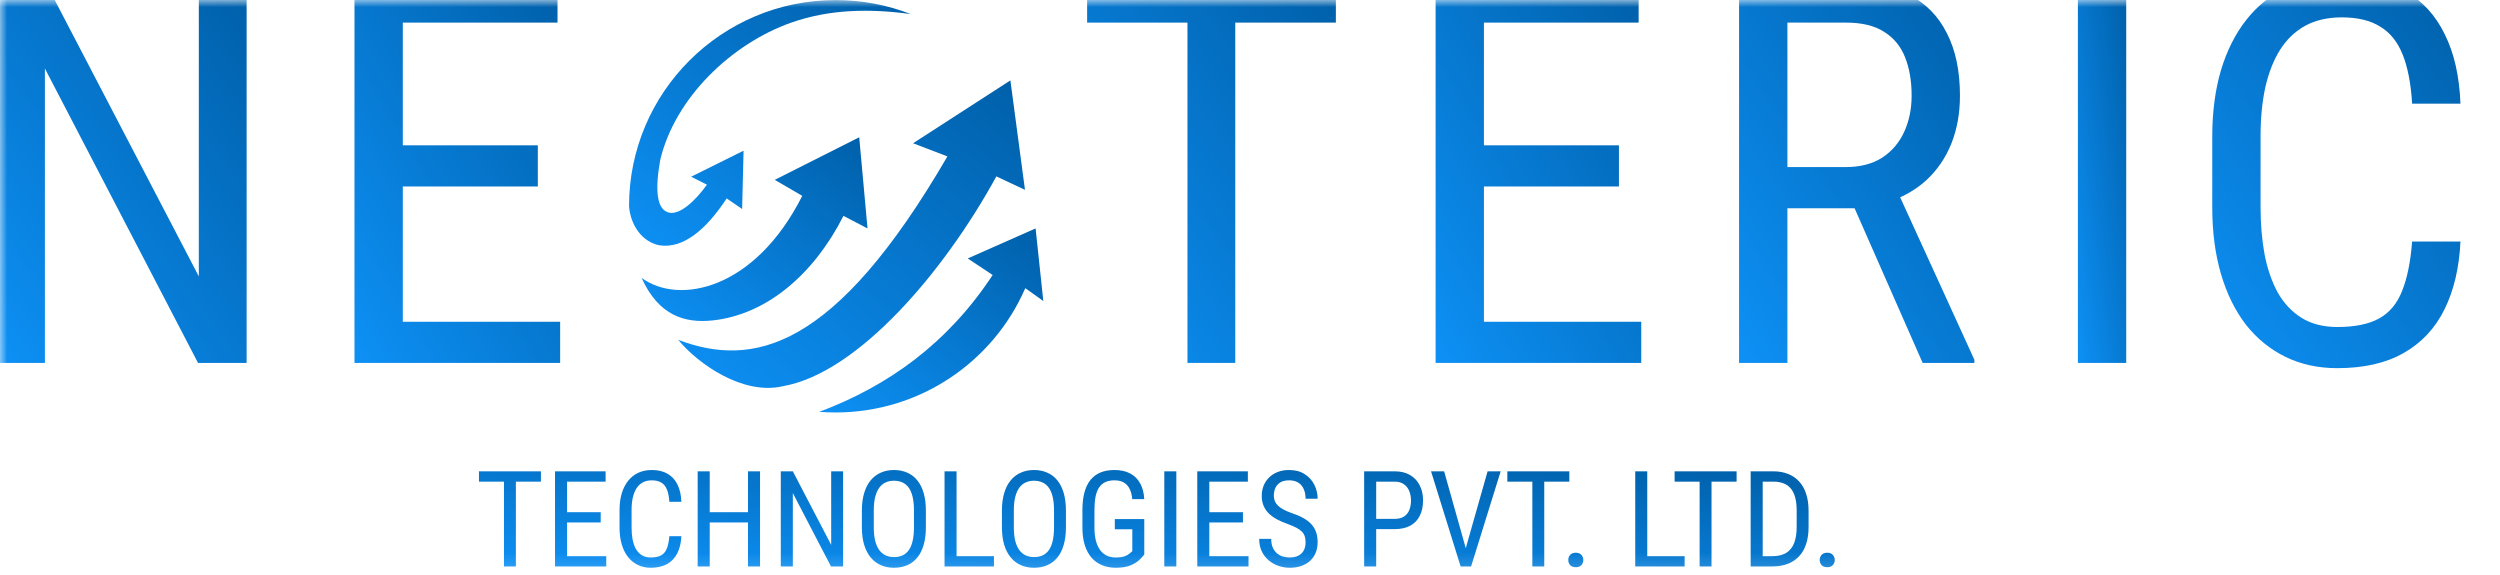 <svg width="174" height="40" viewBox="0 0 174 40" fill="none" xmlns="http://www.w3.org/2000/svg">
<mask id="mask0_434_538" style="mask-type:luminance" maskUnits="userSpaceOnUse" x="0" y="0" width="174" height="40">
<path d="M173.886 0H0V39.873H173.886V0Z" fill="white"/>
</mask>
<g mask="url(#mask0_434_538)">
<path fill-rule="evenodd" clip-rule="evenodd" d="M67.354 17.987L72.077 15.898L72.615 20.951L71.36 20.056C69.148 25.148 64.066 28.708 58.148 28.708C57.769 28.708 57.391 28.688 57.012 28.669C61.834 26.858 65.96 23.895 69.088 19.141L67.354 17.987Z" fill="url(#paint0_linear_434_538)"/>
<path fill-rule="evenodd" clip-rule="evenodd" d="M63.548 9.971L70.323 5.595L71.339 13.213L69.346 12.278C65.68 18.982 59.682 25.963 54.501 26.878C51.711 27.535 48.582 25.327 47.207 23.656C52.388 25.605 58.068 24.432 65.939 10.886L63.548 9.971Z" fill="url(#paint1_linear_434_538)"/>
<path fill-rule="evenodd" clip-rule="evenodd" d="M55.836 13.631L53.922 12.518L59.801 9.554L60.379 15.899L58.705 15.024C56.652 19.082 53.364 21.906 49.578 22.304C47.665 22.503 45.832 21.966 44.656 19.34C47.247 21.25 52.547 20.176 55.836 13.631Z" fill="url(#paint2_linear_434_538)"/>
<path fill-rule="evenodd" clip-rule="evenodd" d="M55.06 1.577C57.73 0.642 60.5 0.583 63.39 0.981C61.756 0.344 60.002 0.006 58.149 0.006C50.218 0.006 43.781 6.431 43.781 14.347C43.881 15.66 44.678 16.834 45.894 17.073C47.567 17.331 49.162 15.959 50.577 13.81L51.653 14.546L51.752 10.489L48.105 12.299L49.202 12.856C48.385 13.989 47.348 14.944 46.591 14.805C45.694 14.626 45.575 13.233 45.953 11.125C46.989 6.789 50.915 3.049 55.06 1.577Z" fill="url(#paint3_linear_434_538)"/>
<path d="M17.165 -1.309V25.259H13.783L3.125 4.768V25.259H-0.238V-1.309H3.125L13.838 19.238V-1.309H17.165Z" fill="url(#paint4_linear_434_538)"/>
<path d="M38.986 22.395V25.259H27.432V22.395H38.986ZM28.035 -1.309V25.259H24.672V-1.309H28.035ZM37.432 10.114V12.979H27.432V10.114H37.432ZM38.803 -1.309V1.574H27.432V-1.309H38.803Z" fill="url(#paint5_linear_434_538)"/>
<path d="M85.974 -1.309V25.259H82.647V-1.309H85.974ZM92.976 -1.309V1.574H75.664V-1.309H92.976Z" fill="url(#paint6_linear_434_538)"/>
<path d="M114.231 22.395V25.259H102.678V22.395H114.231ZM103.281 -1.309V25.259H99.918V-1.309H103.281ZM112.678 10.114V12.979H102.678V10.114H112.678ZM114.049 -1.309V1.574H102.678V-1.309H114.049Z" fill="url(#paint7_linear_434_538)"/>
<path d="M121.039 -1.309H128.479C130.21 -1.309 131.66 -1.004 132.83 -0.396C134.012 0.212 134.902 1.112 135.499 2.304C136.108 3.484 136.413 4.938 136.413 6.665C136.413 7.882 136.212 8.995 135.81 10.005C135.407 11.002 134.822 11.854 134.055 12.559C133.287 13.253 132.354 13.77 131.258 14.11L130.344 14.494H123.708L123.671 11.629H128.442C129.466 11.629 130.32 11.41 131.002 10.972C131.684 10.522 132.196 9.92 132.537 9.165C132.878 8.411 133.049 7.578 133.049 6.665C133.049 5.644 132.897 4.75 132.592 3.983C132.287 3.217 131.8 2.627 131.13 2.213C130.471 1.787 129.588 1.574 128.479 1.574H124.403V25.259H121.039V-1.309ZM133.817 25.259L128.516 13.216L132.007 13.198L137.418 25.041V25.259H133.817Z" fill="url(#paint8_linear_434_538)"/>
<path d="M147.985 -1.309V25.259H144.621V-1.309H147.985Z" fill="url(#paint9_linear_434_538)"/>
<path d="M167.884 16.811H171.248C171.162 18.635 170.791 20.211 170.133 21.537C169.487 22.851 168.542 23.86 167.299 24.566C166.068 25.271 164.527 25.624 162.674 25.624C161.346 25.624 160.145 25.363 159.073 24.84C158 24.316 157.08 23.568 156.312 22.595C155.557 21.61 154.978 20.43 154.576 19.055C154.174 17.68 153.973 16.136 153.973 14.42V9.512C153.973 7.809 154.174 6.27 154.576 4.895C154.99 3.521 155.581 2.347 156.349 1.373C157.129 0.388 158.073 -0.366 159.183 -0.889C160.304 -1.412 161.571 -1.674 162.985 -1.674C164.715 -1.674 166.178 -1.327 167.372 -0.634C168.579 0.048 169.505 1.051 170.15 2.377C170.809 3.691 171.174 5.303 171.248 7.213H167.884C167.799 5.814 167.579 4.676 167.226 3.8C166.872 2.912 166.348 2.262 165.654 1.848C164.971 1.422 164.082 1.209 162.985 1.209C162.01 1.209 161.163 1.404 160.444 1.793C159.737 2.182 159.152 2.742 158.689 3.472C158.238 4.19 157.897 5.059 157.665 6.081C157.446 7.091 157.336 8.222 157.336 9.475V14.42C157.336 15.588 157.427 16.677 157.61 17.687C157.805 18.696 158.11 19.584 158.524 20.351C158.951 21.105 159.505 21.695 160.188 22.121C160.87 22.546 161.699 22.759 162.674 22.759C163.905 22.759 164.88 22.559 165.599 22.157C166.318 21.756 166.848 21.117 167.189 20.241C167.543 19.365 167.774 18.222 167.884 16.811Z" fill="url(#paint10_linear_434_538)"/>
<path d="M35.905 32.804V39.424H35.076V32.804H35.905ZM37.649 32.804V33.522H33.336V32.804H37.649ZM42.195 38.71V39.424H39.316V38.71H42.195ZM39.467 32.804V39.424H38.629V32.804H39.467ZM41.808 35.65V36.364H39.316V35.65H41.808ZM42.15 32.804V33.522H39.316V32.804H42.15ZM46.586 37.319H47.424C47.403 37.773 47.31 38.166 47.146 38.496C46.985 38.824 46.75 39.075 46.44 39.251C46.134 39.427 45.749 39.515 45.288 39.515C44.957 39.515 44.658 39.449 44.391 39.319C44.123 39.189 43.894 39.002 43.703 38.76C43.515 38.514 43.37 38.22 43.27 37.878C43.17 37.535 43.12 37.15 43.12 36.723V35.5C43.12 35.076 43.17 34.692 43.27 34.35C43.373 34.007 43.521 33.715 43.712 33.472C43.906 33.227 44.142 33.039 44.418 32.908C44.697 32.778 45.013 32.713 45.365 32.713C45.797 32.713 46.161 32.799 46.459 32.972C46.759 33.142 46.99 33.392 47.151 33.722C47.315 34.05 47.406 34.451 47.424 34.927H46.586C46.565 34.578 46.51 34.295 46.422 34.077C46.334 33.856 46.203 33.693 46.03 33.59C45.86 33.484 45.639 33.431 45.365 33.431C45.122 33.431 44.911 33.48 44.732 33.577C44.556 33.674 44.41 33.813 44.295 33.995C44.183 34.174 44.098 34.391 44.04 34.645C43.985 34.897 43.958 35.179 43.958 35.491V36.723C43.958 37.014 43.981 37.285 44.026 37.537C44.075 37.788 44.151 38.01 44.254 38.201C44.36 38.389 44.498 38.536 44.669 38.642C44.839 38.748 45.045 38.801 45.288 38.801C45.595 38.801 45.838 38.751 46.017 38.651C46.196 38.551 46.328 38.392 46.413 38.173C46.501 37.955 46.559 37.67 46.586 37.319ZM52.157 35.65V36.364H49.283V35.65H52.157ZM49.397 32.804V39.424H48.558V32.804H49.397ZM52.899 32.804V39.424H52.061V32.804H52.899ZM58.679 32.804V39.424H57.837L55.181 34.318V39.424H54.343V32.804H55.181L57.85 37.923V32.804H58.679ZM64.441 35.541V36.691C64.441 37.158 64.39 37.569 64.286 37.923C64.186 38.275 64.039 38.569 63.844 38.805C63.65 39.042 63.416 39.219 63.143 39.337C62.87 39.456 62.562 39.515 62.218 39.515C61.887 39.515 61.585 39.456 61.312 39.337C61.039 39.219 60.803 39.042 60.606 38.805C60.409 38.569 60.255 38.275 60.146 37.923C60.04 37.569 59.986 37.158 59.986 36.691V35.541C59.986 35.074 60.04 34.665 60.146 34.313C60.252 33.959 60.404 33.663 60.601 33.427C60.799 33.19 61.034 33.013 61.307 32.895C61.581 32.773 61.883 32.713 62.214 32.713C62.557 32.713 62.865 32.773 63.139 32.895C63.415 33.013 63.648 33.19 63.84 33.427C64.034 33.663 64.183 33.959 64.286 34.313C64.39 34.665 64.441 35.074 64.441 35.541ZM63.612 36.691V35.532C63.612 35.168 63.582 34.856 63.521 34.595C63.46 34.331 63.371 34.116 63.252 33.95C63.134 33.783 62.988 33.66 62.815 33.581C62.642 33.499 62.441 33.459 62.214 33.459C61.998 33.459 61.804 33.499 61.631 33.581C61.461 33.66 61.315 33.783 61.193 33.95C61.072 34.116 60.978 34.331 60.911 34.595C60.847 34.856 60.815 35.168 60.815 35.532V36.691C60.815 37.058 60.847 37.373 60.911 37.637C60.978 37.898 61.072 38.113 61.193 38.282C61.318 38.449 61.467 38.574 61.64 38.655C61.813 38.734 62.006 38.773 62.218 38.773C62.446 38.773 62.647 38.734 62.819 38.655C62.996 38.574 63.142 38.449 63.257 38.282C63.375 38.113 63.463 37.898 63.521 37.637C63.582 37.373 63.612 37.058 63.612 36.691ZM69.178 38.71V39.424H66.427V38.71H69.178ZM66.577 32.804V39.424H65.74V32.804H66.577ZM74.189 35.541V36.691C74.189 37.158 74.137 37.569 74.034 37.923C73.933 38.275 73.786 38.569 73.592 38.805C73.398 39.042 73.163 39.219 72.89 39.337C72.617 39.456 72.309 39.515 71.966 39.515C71.635 39.515 71.333 39.456 71.059 39.337C70.786 39.219 70.551 39.042 70.353 38.805C70.156 38.569 70.002 38.275 69.893 37.923C69.787 37.569 69.734 37.158 69.734 36.691V35.541C69.734 35.074 69.787 34.665 69.893 34.313C69.999 33.959 70.151 33.663 70.349 33.427C70.546 33.19 70.781 33.013 71.055 32.895C71.328 32.773 71.63 32.713 71.961 32.713C72.305 32.713 72.612 32.773 72.886 32.895C73.162 33.013 73.396 33.19 73.588 33.427C73.781 33.663 73.931 33.959 74.034 34.313C74.137 34.665 74.189 35.074 74.189 35.541ZM73.36 36.691V35.532C73.36 35.168 73.329 34.856 73.269 34.595C73.208 34.331 73.118 34.116 72.999 33.95C72.881 33.783 72.735 33.66 72.562 33.581C72.389 33.499 72.189 33.459 71.961 33.459C71.746 33.459 71.551 33.499 71.378 33.581C71.208 33.66 71.062 33.783 70.941 33.95C70.819 34.116 70.725 34.331 70.659 34.595C70.595 34.856 70.563 35.168 70.563 35.532V36.691C70.563 37.058 70.595 37.373 70.659 37.637C70.725 37.898 70.819 38.113 70.941 38.282C71.066 38.449 71.214 38.574 71.387 38.655C71.561 38.734 71.753 38.773 71.966 38.773C72.193 38.773 72.394 38.734 72.567 38.655C72.743 38.574 72.889 38.449 73.004 38.282C73.123 38.113 73.211 37.898 73.269 37.637C73.329 37.373 73.36 37.058 73.36 36.691ZM79.641 36.127V38.596C79.568 38.693 79.457 38.814 79.308 38.96C79.162 39.105 78.958 39.234 78.694 39.346C78.429 39.459 78.083 39.515 77.655 39.515C77.312 39.515 76.997 39.457 76.712 39.342C76.43 39.227 76.185 39.054 75.979 38.824C75.775 38.59 75.618 38.301 75.505 37.955C75.393 37.607 75.336 37.199 75.336 36.732V35.491C75.336 35.027 75.383 34.621 75.478 34.272C75.572 33.924 75.711 33.634 75.897 33.404C76.085 33.174 76.317 33.001 76.593 32.886C76.873 32.77 77.198 32.713 77.568 32.713C77.996 32.713 78.361 32.793 78.661 32.954C78.962 33.114 79.195 33.346 79.359 33.65C79.526 33.953 79.62 34.316 79.641 34.741H78.803C78.782 34.468 78.724 34.234 78.63 34.041C78.535 33.843 78.402 33.693 78.228 33.59C78.056 33.484 77.836 33.431 77.568 33.431C77.313 33.431 77.097 33.474 76.921 33.559C76.745 33.643 76.601 33.771 76.489 33.941C76.379 34.11 76.299 34.324 76.248 34.581C76.199 34.839 76.174 35.139 76.174 35.482V36.732C76.174 37.084 76.21 37.39 76.279 37.651C76.349 37.911 76.448 38.126 76.576 38.296C76.706 38.466 76.862 38.593 77.044 38.678C77.227 38.76 77.432 38.801 77.66 38.801C77.917 38.801 78.121 38.773 78.27 38.719C78.418 38.664 78.532 38.602 78.611 38.532C78.694 38.463 78.758 38.407 78.808 38.364V36.837H77.591V36.127H79.641ZM81.873 32.804V39.424H81.035V32.804H81.873ZM86.897 38.71V39.424H84.018V38.71H86.897ZM84.168 32.804V39.424H83.33V32.804H84.168ZM86.509 35.65V36.364H84.018V35.65H86.509ZM86.851 32.804V33.522H84.018V32.804H86.851ZM90.868 37.751C90.868 37.596 90.85 37.459 90.814 37.341C90.778 37.22 90.714 37.111 90.623 37.014C90.531 36.917 90.404 36.825 90.24 36.737C90.076 36.649 89.868 36.559 89.616 36.468C89.343 36.371 89.095 36.264 88.874 36.146C88.652 36.024 88.462 35.886 88.304 35.732C88.149 35.577 88.029 35.4 87.945 35.2C87.859 35 87.817 34.771 87.817 34.513C87.817 34.256 87.861 34.018 87.949 33.8C88.04 33.581 88.168 33.392 88.332 33.231C88.499 33.068 88.699 32.94 88.933 32.849C89.167 32.758 89.428 32.713 89.716 32.713C90.147 32.713 90.51 32.808 90.805 32.999C91.102 33.187 91.327 33.434 91.479 33.74C91.631 34.044 91.707 34.368 91.707 34.713H90.868C90.868 34.465 90.828 34.245 90.745 34.054C90.666 33.86 90.542 33.709 90.372 33.599C90.205 33.487 89.986 33.431 89.716 33.431C89.473 33.431 89.273 33.478 89.115 33.572C88.96 33.666 88.845 33.794 88.769 33.954C88.696 34.115 88.659 34.298 88.659 34.504C88.659 34.644 88.684 34.771 88.732 34.886C88.781 34.998 88.855 35.103 88.955 35.2C89.059 35.297 89.186 35.386 89.338 35.468C89.493 35.55 89.675 35.629 89.885 35.705C90.21 35.811 90.488 35.929 90.718 36.059C90.949 36.19 91.137 36.337 91.283 36.5C91.429 36.661 91.535 36.844 91.602 37.05C91.672 37.253 91.707 37.484 91.707 37.741C91.707 38.011 91.661 38.255 91.57 38.473C91.482 38.692 91.353 38.878 91.183 39.033C91.013 39.187 90.808 39.307 90.568 39.392C90.328 39.474 90.058 39.515 89.757 39.515C89.496 39.515 89.24 39.472 88.987 39.387C88.738 39.302 88.512 39.175 88.309 39.005C88.105 38.836 87.943 38.627 87.821 38.378C87.7 38.126 87.639 37.835 87.639 37.505H88.477C88.477 37.732 88.511 37.928 88.577 38.092C88.644 38.252 88.737 38.386 88.855 38.492C88.974 38.598 89.109 38.676 89.261 38.728C89.416 38.776 89.581 38.801 89.757 38.801C90 38.801 90.203 38.758 90.367 38.673C90.534 38.589 90.659 38.467 90.741 38.31C90.826 38.152 90.868 37.966 90.868 37.751ZM97.058 36.828H95.61V36.114H97.058C97.332 36.114 97.552 36.059 97.719 35.95C97.889 35.841 98.012 35.689 98.088 35.495C98.167 35.301 98.206 35.08 98.206 34.832C98.206 34.604 98.167 34.391 98.088 34.191C98.012 33.99 97.889 33.83 97.719 33.709C97.552 33.584 97.332 33.522 97.058 33.522H95.783V39.424H94.945V32.804H97.058C97.487 32.804 97.848 32.89 98.142 33.063C98.437 33.236 98.66 33.475 98.812 33.781C98.967 34.084 99.045 34.431 99.045 34.822C99.045 35.247 98.967 35.609 98.812 35.909C98.66 36.209 98.437 36.438 98.142 36.596C97.848 36.75 97.487 36.828 97.058 36.828ZM101.942 38.419L103.536 32.804H104.447L102.388 39.424H101.745L101.942 38.419ZM100.511 32.804L102.092 38.419L102.301 39.424H101.659L99.6 32.804H100.511ZM107.48 32.804V39.424H106.651V32.804H107.48ZM109.225 32.804V33.522H104.911V32.804H109.225ZM109.152 38.978C109.152 38.836 109.196 38.716 109.284 38.619C109.375 38.519 109.506 38.469 109.676 38.469C109.846 38.469 109.975 38.519 110.063 38.619C110.154 38.716 110.199 38.836 110.199 38.978C110.199 39.117 110.154 39.236 110.063 39.333C109.975 39.43 109.846 39.478 109.676 39.478C109.506 39.478 109.375 39.43 109.284 39.333C109.196 39.236 109.152 39.117 109.152 38.978ZM117.25 38.71V39.424H114.499V38.71H117.25ZM114.649 32.804V39.424H113.812V32.804H114.649ZM119.122 32.804V39.424H118.293V32.804H119.122ZM120.867 32.804V33.522H116.553V32.804H120.867ZM123.349 39.424H122.22L122.229 38.71H123.349C123.747 38.71 124.071 38.634 124.32 38.483C124.568 38.328 124.752 38.101 124.871 37.8C124.989 37.497 125.048 37.123 125.048 36.678V35.545C125.048 35.194 125.015 34.891 124.948 34.636C124.881 34.382 124.781 34.172 124.647 34.009C124.514 33.845 124.345 33.724 124.142 33.645C123.938 33.563 123.7 33.522 123.427 33.522H122.197V32.804H123.427C123.8 32.804 124.137 32.863 124.438 32.981C124.739 33.096 124.997 33.271 125.212 33.504C125.428 33.734 125.592 34.021 125.704 34.363C125.82 34.706 125.877 35.103 125.877 35.554V36.678C125.877 37.129 125.82 37.526 125.704 37.869C125.592 38.211 125.426 38.498 125.207 38.728C124.989 38.958 124.723 39.133 124.411 39.251C124.101 39.366 123.747 39.424 123.349 39.424ZM122.684 32.804V39.424H121.846V32.804H122.684ZM126.652 38.978C126.652 38.836 126.695 38.716 126.783 38.619C126.875 38.519 127.005 38.469 127.175 38.469C127.346 38.469 127.475 38.519 127.563 38.619C127.653 38.716 127.699 38.836 127.699 38.978C127.699 39.117 127.653 39.236 127.563 39.333C127.475 39.43 127.346 39.478 127.175 39.478C127.005 39.478 126.875 39.43 126.783 39.333C126.695 39.236 126.652 39.117 126.652 38.978Z" fill="url(#paint11_linear_434_538)"/>
</g>
<defs>
<linearGradient id="paint0_linear_434_538" x1="71.139" y1="15.206" x2="58.82" y2="31.834" gradientUnits="userSpaceOnUse">
<stop stop-color="#0060AA"/>
<stop offset="1" stop-color="#0E94FB"/>
</linearGradient>
<linearGradient id="paint1_linear_434_538" x1="69.056" y1="4.438" x2="48.064" y2="30.667" gradientUnits="userSpaceOnUse">
<stop stop-color="#0060AA"/>
<stop offset="1" stop-color="#0E94FB"/>
</linearGradient>
<linearGradient id="paint2_linear_434_538" x1="58.891" y1="8.862" x2="46.627" y2="25.571" gradientUnits="userSpaceOnUse">
<stop stop-color="#0060AA"/>
<stop offset="1" stop-color="#0E94FB"/>
</linearGradient>
<linearGradient id="paint3_linear_434_538" x1="61.535" y1="-0.918" x2="44.829" y2="20.312" gradientUnits="userSpaceOnUse">
<stop stop-color="#0060AA"/>
<stop offset="1" stop-color="#0E94FB"/>
</linearGradient>
<linearGradient id="paint4_linear_434_538" x1="15.518" y1="-2.745" x2="-9.875" y2="15.687" gradientUnits="userSpaceOnUse">
<stop stop-color="#0060AA"/>
<stop offset="1" stop-color="#0E94FB"/>
</linearGradient>
<linearGradient id="paint5_linear_434_538" x1="37.632" y1="-2.745" x2="14.121" y2="11.291" gradientUnits="userSpaceOnUse">
<stop stop-color="#0060AA"/>
<stop offset="1" stop-color="#0E94FB"/>
</linearGradient>
<linearGradient id="paint6_linear_434_538" x1="91.338" y1="-2.745" x2="65.986" y2="15.561" gradientUnits="userSpaceOnUse">
<stop stop-color="#0060AA"/>
<stop offset="1" stop-color="#0E94FB"/>
</linearGradient>
<linearGradient id="paint7_linear_434_538" x1="112.877" y1="-2.745" x2="89.367" y2="11.29" gradientUnits="userSpaceOnUse">
<stop stop-color="#0060AA"/>
<stop offset="1" stop-color="#0E94FB"/>
</linearGradient>
<linearGradient id="paint8_linear_434_538" x1="135.869" y1="-2.745" x2="110.989" y2="14.252" gradientUnits="userSpaceOnUse">
<stop stop-color="#0060AA"/>
<stop offset="1" stop-color="#0E94FB"/>
</linearGradient>
<linearGradient id="paint9_linear_434_538" x1="147.666" y1="-2.745" x2="140.318" y2="-1.714" gradientUnits="userSpaceOnUse">
<stop stop-color="#0060AA"/>
<stop offset="1" stop-color="#0E94FB"/>
</linearGradient>
<linearGradient id="paint10_linear_434_538" x1="169.614" y1="-3.149" x2="143.814" y2="14.943" gradientUnits="userSpaceOnUse">
<stop stop-color="#0060AA"/>
<stop offset="1" stop-color="#0E94FB"/>
</linearGradient>
<linearGradient id="paint11_linear_434_538" x1="118.773" y1="32.345" x2="117.887" y2="45.963" gradientUnits="userSpaceOnUse">
<stop stop-color="#0060AA"/>
<stop offset="1" stop-color="#0E94FB"/>
</linearGradient>
</defs>
</svg>
